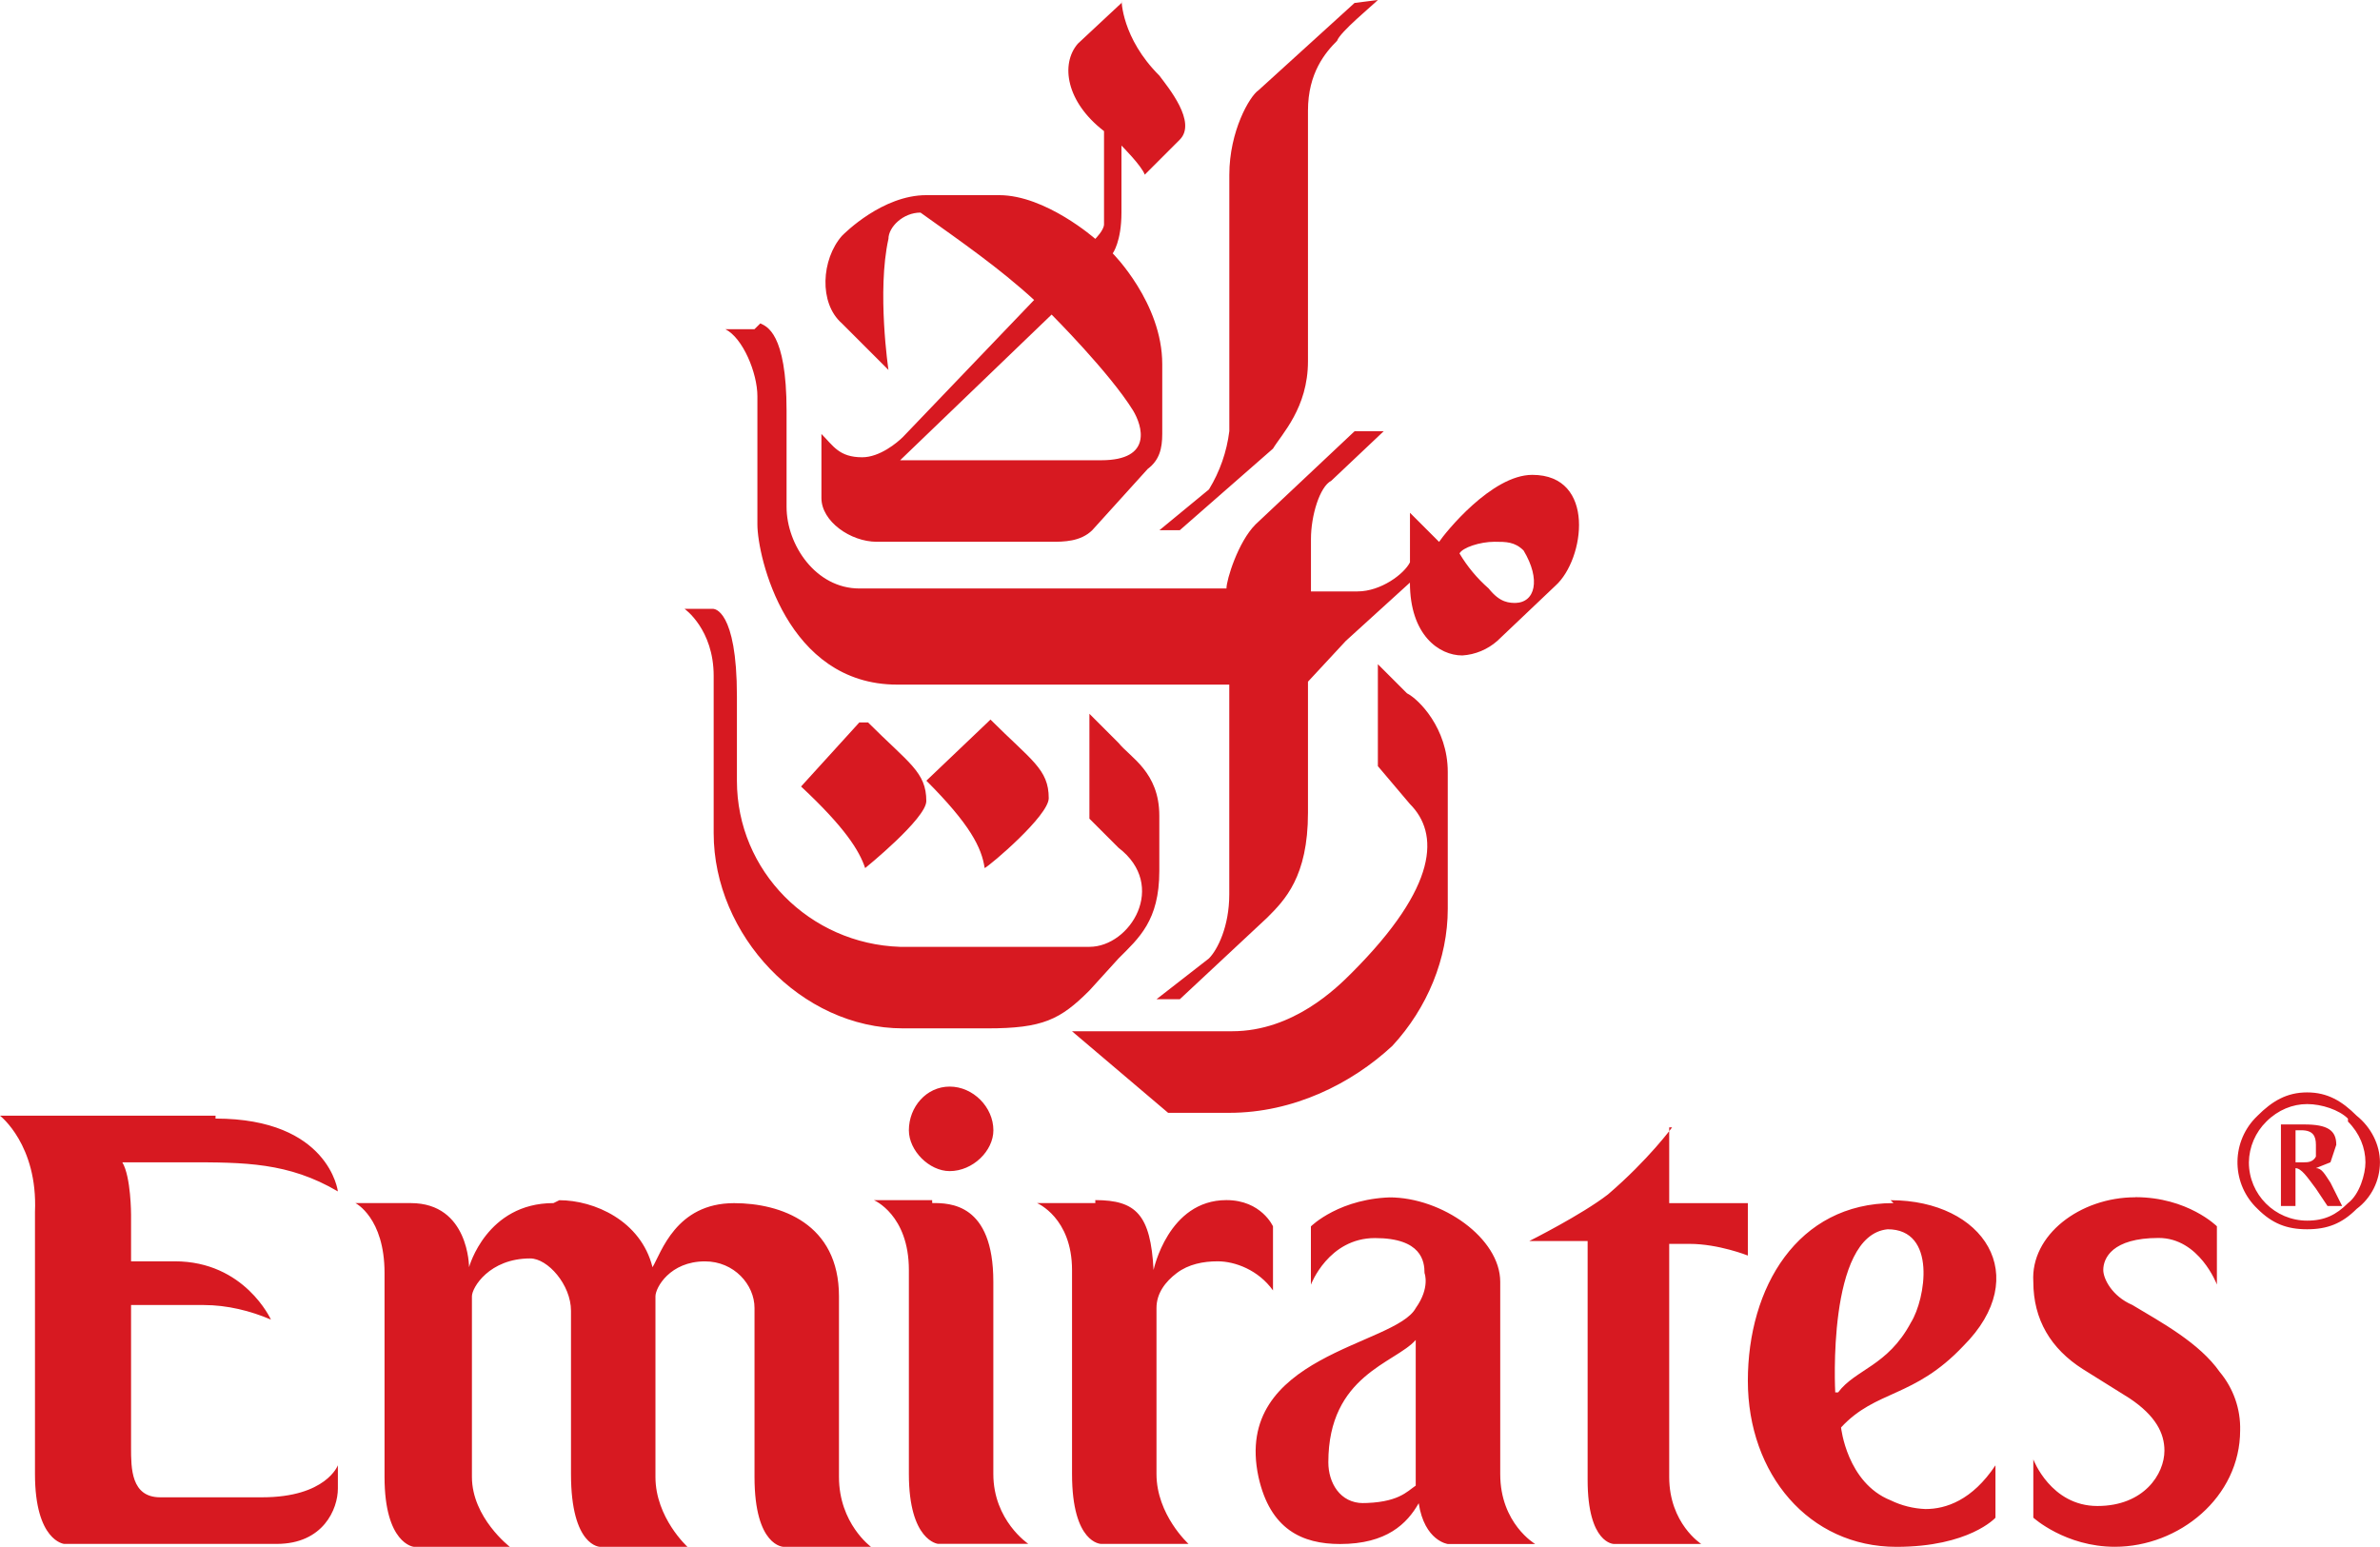 <?xml version="1.0" encoding="UTF-8"?><svg id="Layer_1" xmlns="http://www.w3.org/2000/svg" viewBox="0 0 438.2 284.8"><defs><style>.cls-1{fill:#d71921;}</style></defs><path class="cls-1" d="M426.4,212.93v-2.15c0-1.61-.54-2.68-2.68-2.68h-1.07v5.9h1.61c.54,0,1.61,0,2.15-1.07M431.76,222.05h-3.22l-2.15-3.22c-1.61-2.15-2.68-3.75-3.75-3.75v6.97h-2.68v-15.02h4.29c4.29,0,5.9,1.07,5.9,3.75l-1.07,3.22-2.68,1.07c1.07,0,1.61,1.07,2.68,2.68l2.15,4.29M432.3,205.96c-1.61-1.61-4.83-2.68-7.51-2.68s-5.36,1.07-7.51,3.22c-2.02,1.98-3.18,4.68-3.22,7.51,0,5.92,4.8,10.73,10.73,10.73,3.22,0,5.36-1.07,7.51-3.22,2.15-1.61,3.22-5.36,3.22-7.51,0-2.68-1.07-5.36-3.22-7.51M433.9,222.58c-2.68,2.68-5.36,3.75-9.12,3.75s-6.44-1.07-9.12-3.75c-4.74-4.47-4.96-11.94-.48-16.68.16-.17.32-.33.48-.48,2.68-2.68,5.36-4.29,9.12-4.29s6.44,1.61,9.12,4.29c2.68,2.15,4.29,5.36,4.29,8.58,0,3.38-1.59,6.56-4.29,8.58M393.14,220.44c-10.19,0-19.31,6.97-18.77,15.55,0,6.97,3.22,12.34,9.12,16.09l8.58,5.36c4.83,3.22,6.44,6.44,6.44,9.65,0,4.29-3.75,10.19-12.34,10.19s-11.8-8.58-11.8-8.58v10.73s5.9,5.36,15.02,5.36c11.8,0,23.06-9.12,23.06-21.45.1-3.91-1.24-7.73-3.75-10.73-3.75-5.36-10.73-9.12-16.09-12.34-3.75-1.61-5.36-4.83-5.36-6.44,0-2.15,1.61-5.9,10.19-5.9,7.51,0,10.73,8.58,10.73,8.58v-10.73s-5.36-5.36-15.02-5.36M256.91,220.44c-10.19,0-15.55,5.36-15.55,5.36v10.73s3.22-8.58,11.8-8.58,9.12,4.29,9.12,6.44c0,0,1.07,2.68-1.61,6.44-3.75,6.97-33.79,8.58-28.96,31.11,2.15,9.65,8.05,12.34,15.02,12.34,8.58,0,12.34-3.75,14.48-7.51,1.07,6.97,5.36,7.51,5.36,7.51h16.09s-6.44-3.75-6.44-12.87v-35.4c0-8.05-10.73-15.55-20.38-15.55M251.01,276.75c-4.29,0-6.44-3.75-6.44-7.51,0-16.09,12.34-18.24,16.09-22.53v26.82c-1.61,1.07-3.22,3.22-10.19,3.22M174.85,200.06c-4.29,0-7.51,3.75-7.51,8.05,0,3.75,3.75,7.51,7.51,7.51,4.29,0,8.05-3.75,8.05-7.51,0-4.29-3.75-8.05-8.05-8.05M348.63,221.51c-17.7,0-26.82,15.55-26.82,32.72s11.26,30.57,27.35,30.57c13.41,0,18.24-5.36,18.24-5.36v-9.65c-4.29,6.44-9.12,8.05-12.87,8.05-2.23-.08-4.43-.63-6.44-1.61-8.05-3.22-9.12-13.41-9.12-13.41,6.44-6.97,13.41-5.36,22.53-15.02,12.87-12.87,3.75-26.82-13.41-26.82M337.9,256.37s-1.61-28.96,9.65-30.04c9.12,0,6.97,12.87,4.29,17.16-4.29,8.05-10.19,8.58-13.41,12.87M307.86,207.57s-4.29,5.9-11.8,12.34c-4.83,3.75-14.48,8.58-14.48,8.58h10.73v43.98c0,11.8,4.83,11.8,4.83,11.8h16.09s-5.9-3.75-5.9-12.34v-42.91h3.75c5.36,0,10.73,2.15,10.73,2.15v-9.65h-14.48v-13.95M201.67,221.51h-10.73s6.44,2.68,6.44,12.34v37.54c0,12.87,5.36,12.87,5.36,12.87h16.09s-5.9-5.36-5.9-12.87v-30.57c0-2.68,1.61-4.83,3.75-6.44s4.83-2.15,7.51-2.15c3.22,0,7.51,1.61,10.19,5.36v-11.8s-2.15-4.83-8.58-4.83c-10.73,0-13.41,12.87-13.41,12.87-.54-10.19-3.22-12.87-10.73-12.87M171.63,220.97h-10.73s6.44,2.68,6.44,12.87v37.54c0,12.34,5.36,12.87,5.36,12.87h16.63s-6.44-4.29-6.44-12.87v-35.4c0-14.48-8.05-14.48-11.26-14.48M101.91,221.51c-12.34,0-15.55,11.8-15.55,11.8,0,0,0-11.8-10.73-11.8h-10.19s5.36,2.68,5.36,12.87v37.54c0,12.34,5.36,12.87,5.36,12.87h17.7s-6.97-5.36-6.97-12.87v-33.25c0-1.61,3.22-6.97,10.73-6.97,3.22,0,7.51,4.83,7.51,9.65v30.04c0,13.41,5.36,13.41,5.36,13.41h16.09s-5.9-5.36-5.9-12.87v-33.25c0-1.61,2.68-6.44,9.12-6.44,5.36,0,9.12,4.29,9.12,8.58v31.11c0,12.87,5.36,12.87,5.36,12.87h16.09s-5.9-4.29-5.9-12.87v-33.25c0-13.41-10.73-17.16-19.31-17.16-10.73,0-13.41,9.12-15.02,11.8-2.15-8.58-10.73-12.34-17.16-12.34M39.69,205.42H0s6.97,5.36,6.44,17.7v48.27c0,12.34,5.36,12.87,5.36,12.87h39.15c8.58,0,11.26-6.44,11.26-10.19v-4.29s-2.15,5.9-13.95,5.9h-18.77c-5.36,0-5.36-5.36-5.36-9.12v-26.28h13.41c4.29,0,8.58,1.07,12.34,2.68,0,0-4.83-10.73-17.7-10.73h-8.05v-8.58s0-6.97-1.61-9.65h11.8c10.73,0,18.77,0,27.89,5.36,0,0-1.61-13.41-22.53-13.41M158.22,133.01l-10.73,11.8c8.05,7.51,10.73,11.8,11.8,15.02,0,0,11.26-9.12,11.26-12.34,0-5.36-3.22-6.97-10.73-14.48M131.4,112.1h-5.36s5.36,3.75,5.36,12.34v28.96c0,18.77,16.09,35.94,34.86,35.94h15.55c10.19,0,13.41-1.61,18.77-6.97l5.36-5.9c3.75-3.75,7.51-6.97,7.51-16.09v-10.19c0-8.05-5.36-10.73-7.51-13.41l-5.36-5.36v19.31l5.36,5.36c9.12,6.97,2.15,18.24-5.36,18.24h-34.86c-16.63-.54-30.04-13.95-30.04-30.57v-15.55c0-16.09-4.29-16.09-4.29-16.09M206.49.54l-8.05,7.51c-3.22,3.75-2.15,10.73,4.83,16.09v17.16c0,1.07-1.61,2.68-1.61,2.68,0,0-9.12-8.05-17.7-8.05h-13.41c-8.05,0-15.02,6.97-15.55,7.51-3.75,4.29-4.29,12.34,0,16.09l8.58,8.58s-2.15-14.48,0-24.14c0-2.15,2.68-4.83,5.9-4.83,7.51,5.36,14.48,10.19,20.92,16.09l-24.14,25.21c-1.07,1.07-4.29,3.75-7.51,3.75-4.29,0-5.36-2.15-7.51-4.29v11.8c0,4.29,5.36,8.05,10.19,8.05h32.18c2.15,0,5.36,0,7.51-2.15l10.19-11.26c2.15-1.61,2.68-3.75,2.68-6.44v-12.87c0-11.26-9.12-20.38-9.12-20.38,0,0,1.61-2.15,1.61-7.51v-12.34s3.75,3.75,4.29,5.36l6.44-6.44c3.22-3.22-2.15-9.65-3.75-11.8C206.49,6.97,206.49,0,206.49,0M165.73,84.74l27.89-26.82s10.73,10.73,15.02,17.7c1.61,2.68,3.75,9.12-5.9,9.12h-37.01M181.82,133.01l-11.26,10.73c8.05,8.05,10.19,12.34,10.73,16.09,1.07-.54,11.8-9.65,11.8-12.87,0-5.36-3.22-6.97-10.73-14.48M138.91,60.61h-5.36c3.22,1.61,5.9,8.05,5.9,12.34v23.6c0,5.9,5.36,29.5,25.74,29.5h61.14v38.62c0,5.9-2.15,10.19-3.75,11.8l-9.65,7.51h4.29l16.09-15.02c3.22-3.22,7.51-7.51,7.51-19.31v-24.14l6.97-7.51,11.8-10.73c0,9.65,5.36,13.41,9.65,13.41,2.38-.15,4.65-1.1,6.44-2.68l10.73-10.19c5.36-4.83,7.51-20.38-4.29-20.38-7.51,0-16.09,10.73-17.16,12.34l-5.36-5.36v9.12c-1.07,2.15-5.36,5.36-9.65,5.36h-8.58v-9.65c0-4.29,1.61-9.65,3.75-10.73l9.65-9.12h-5.36l-18.24,17.16c-3.22,3.22-5.36,10.19-5.36,11.8h-67.58c-8.05,0-13.41-8.05-13.41-15.02v-17.7c0-14.48-3.75-15.55-4.83-16.09M279.44,111.02c-1.61,0-3.22,0-5.36-2.68-2.11-1.85-3.92-4.02-5.36-6.44.54-1.07,3.75-2.15,6.44-2.15,2.15,0,3.75,0,5.36,1.61,3.22,5.36,2.15,9.65-1.61,9.65M253.69,121.75v19.31l5.9,6.97c5.36,5.36,5.36,15.02-10.73,31.11-2.68,2.68-10.73,10.73-21.99,10.73h-29.5l17.7,15.02h11.26c11.8,0,22.53-5.36,30.04-12.34,6.44-6.97,10.19-16.09,10.19-25.21v-25.21c0-8.05-5.36-13.41-7.51-14.48l-5.36-5.36M249.4.54l-17.7,16.09c-1.61,1.07-5.36,7.51-5.36,15.55v47.2c-.47,3.8-1.75,7.46-3.75,10.73l-9.12,7.51h3.75l17.16-15.02c1.61-2.68,6.44-7.51,6.44-16.09V20.38c0-6.97,3.22-10.73,5.36-12.87.54-1.61,6.44-6.44,7.51-7.51l-4.29.54"/></svg>